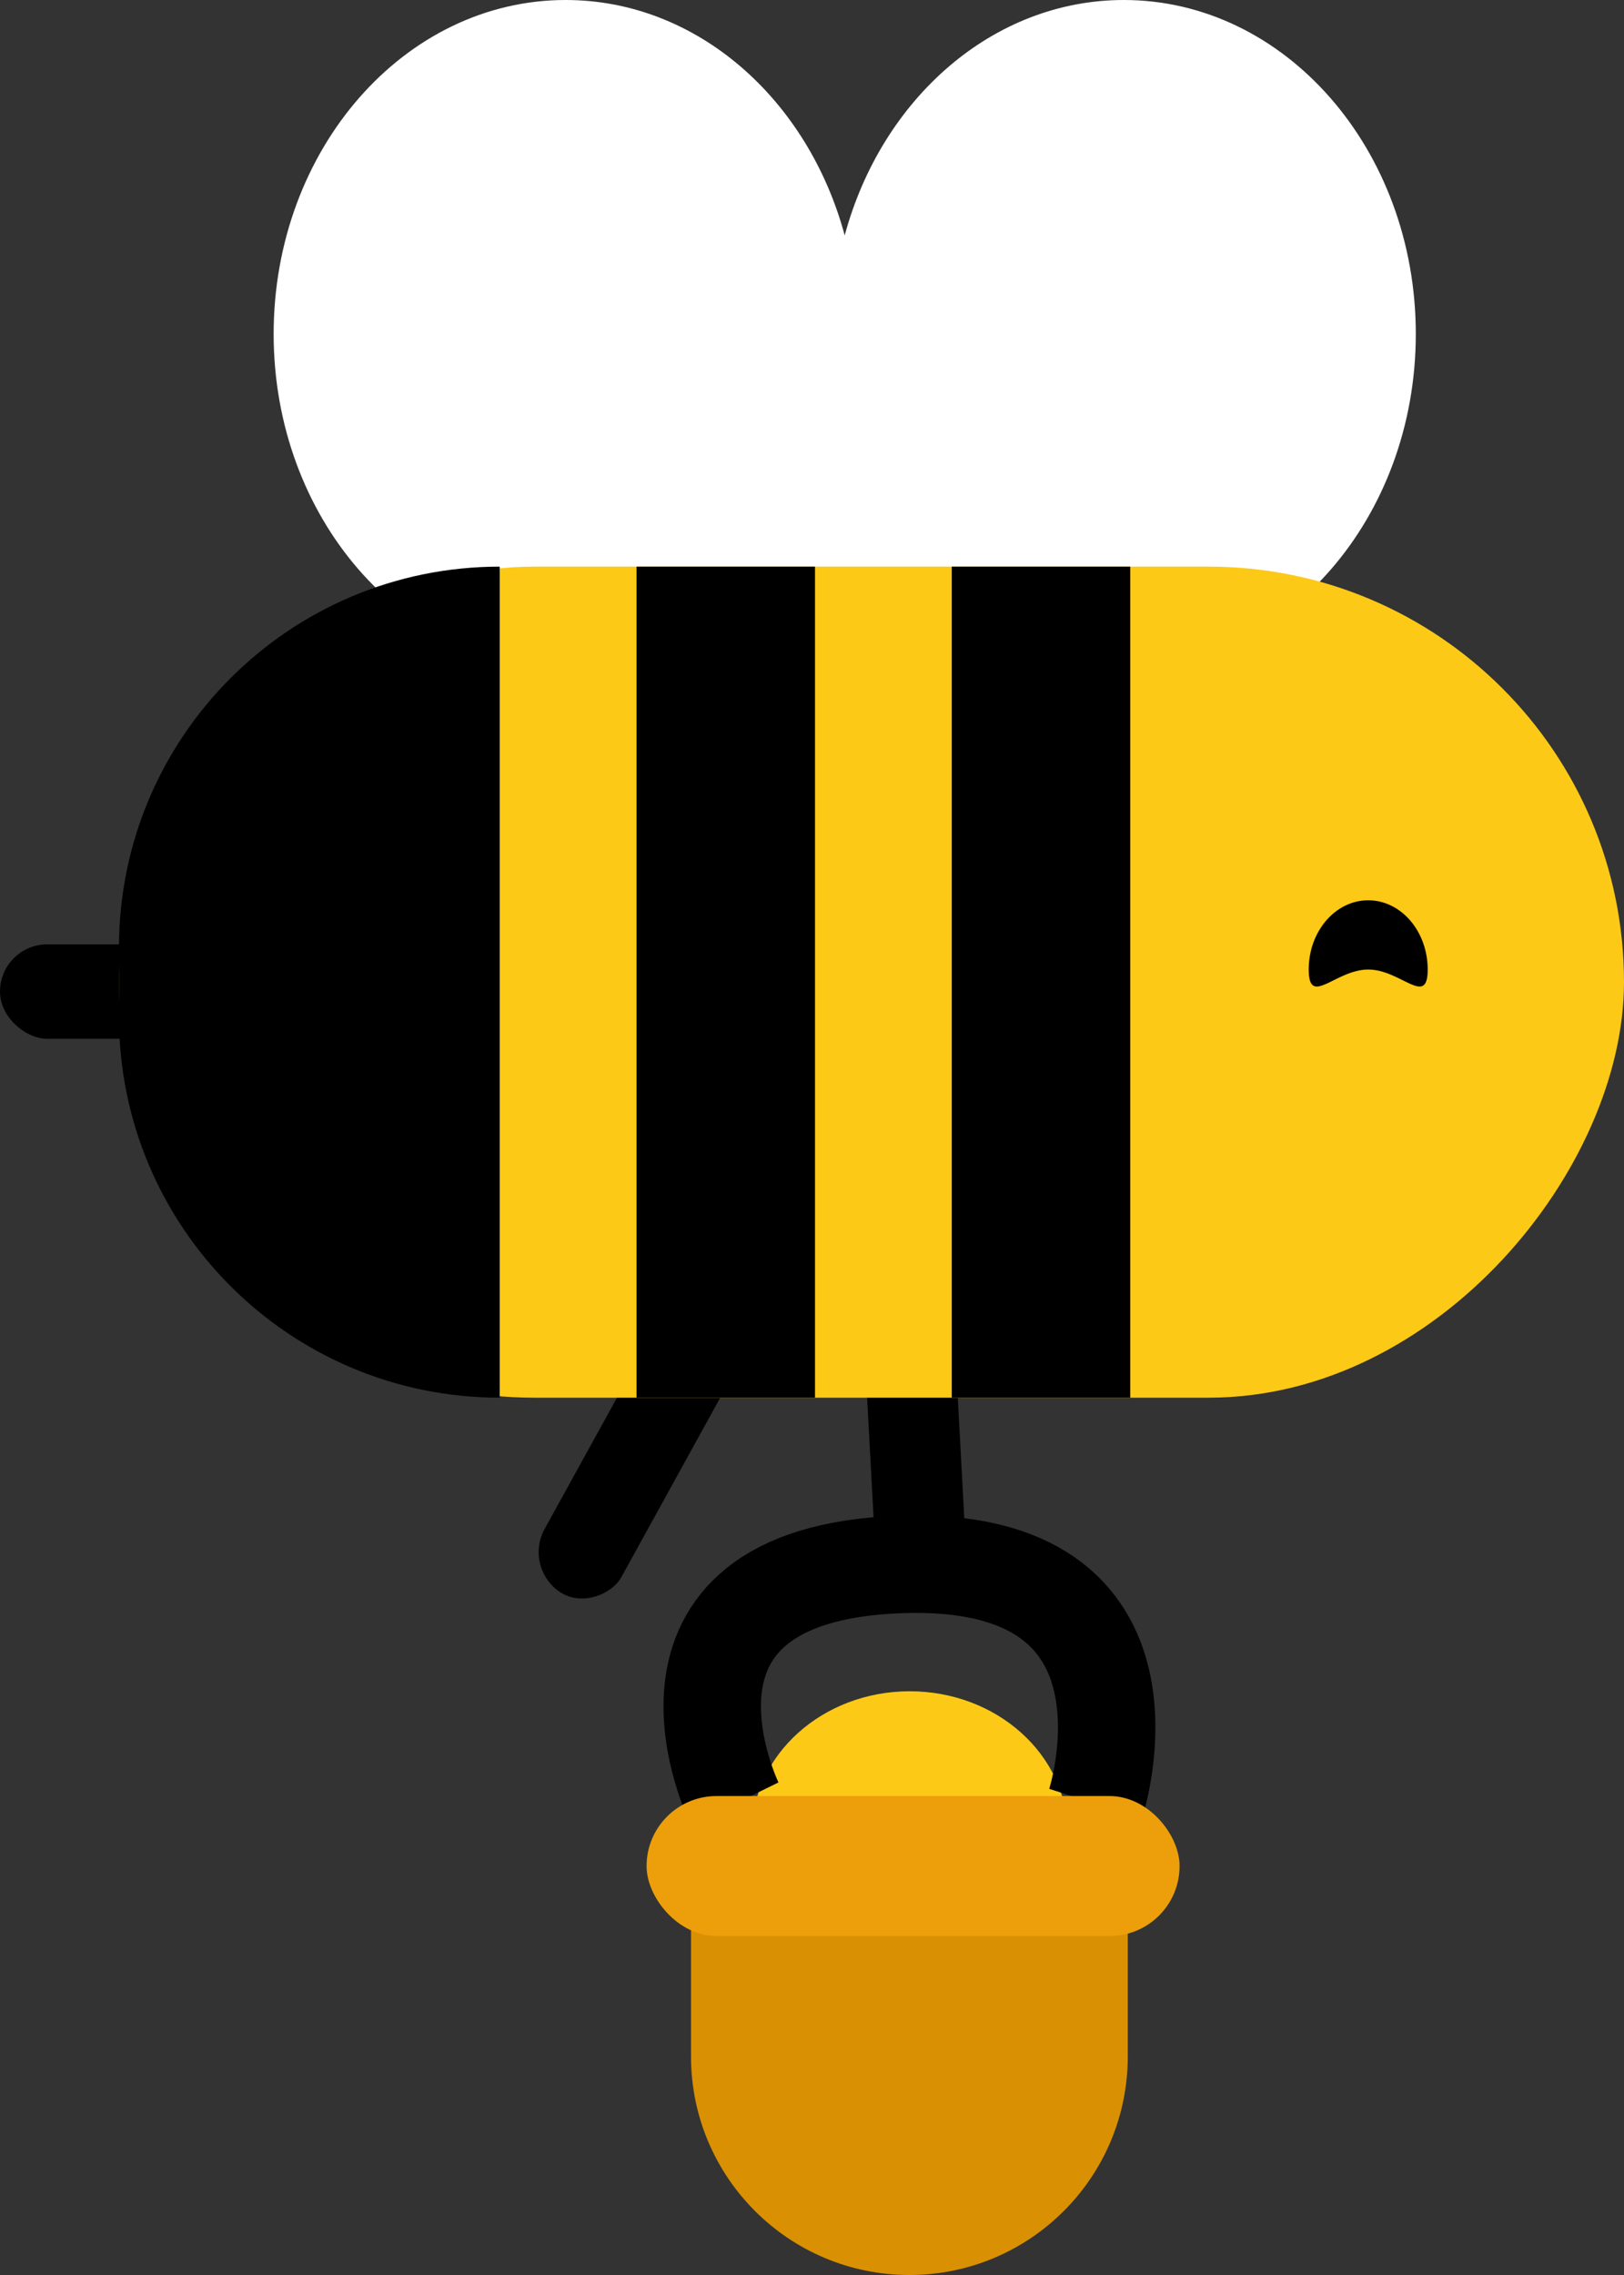 <svg width="50" height="70" viewBox="0 0 50 70" fill="none" xmlns="http://www.w3.org/2000/svg">
<rect x="0" y="0" width="50" height="70" fill="#333333" stroke="none"/>
<path fill-rule="evenodd" clip-rule="evenodd" d="M43.59 10.277C43.59 15.926 39.602 20.51 34.669 20.553C33.62 24.898 30.137 28.089 26.002 28.089C21.867 28.089 18.384 24.898 17.335 20.553C12.406 20.503 8.425 15.921 8.425 10.277C8.425 4.601 12.45 0 17.415 0C21.457 0 24.875 3.048 26.007 7.243C27.139 3.048 30.558 0 34.6 0C39.565 0 43.59 4.601 43.59 10.277Z" fill="white"/>
<rect width="2.906" height="5.495" rx="1.453" transform="matrix(0 -1 -1 0 5.495 31.963)" fill="black"/>
<rect width="2.792" height="9.543" rx="1.396" transform="matrix(1 0 -0.054 -0.999 27.052 49.586)" fill="black"/>
<rect width="2.788" height="9.555" rx="1.394" transform="matrix(-0.851 -0.525 -0.483 0.876 23.077 41.37)" fill="black"/>
<rect width="46.337" height="25.571" rx="12.785" transform="matrix(-1 0 0 1 50 17.435)" fill="#FCC916"/>
<rect width="5.495" height="25.571" transform="matrix(-1 0 0 1 34.798 17.435)" fill="black"/>
<rect width="5.495" height="25.571" transform="matrix(-1 0 0 1 25.092 17.435)" fill="black"/>
<path d="M15.385 17.435V17.435C8.911 17.435 3.663 22.683 3.663 29.156V31.284C3.663 37.757 8.911 43.005 15.385 43.005V43.005V17.435Z" fill="black"/>
<path d="M40.293 29.832C40.293 31.009 41.113 29.832 42.125 29.832C43.136 29.832 43.956 31.009 43.956 29.832C43.956 28.656 43.136 27.701 42.125 27.701C41.113 27.701 40.293 28.656 40.293 29.832Z" fill="black"/>
<ellipse cx="28.009" cy="56.414" rx="4.861" ry="4.375" fill="#FCC916"/>
<path d="M21.275 59.117H34.722V63.276C34.722 66.99 31.712 70 27.999 70V70C24.285 70 21.275 66.99 21.275 63.276V59.117Z" fill="#D99003"/>
<path d="M22.62 55.505C22.62 55.505 19.16 48.446 27.712 48.137C36.229 47.829 33.731 55.505 33.731 55.505" stroke="black" stroke-width="3"/>
<rect x="19.907" y="55.263" width="16.41" height="4.308" rx="2.154" fill="#EC9F0A"/>
</svg>

